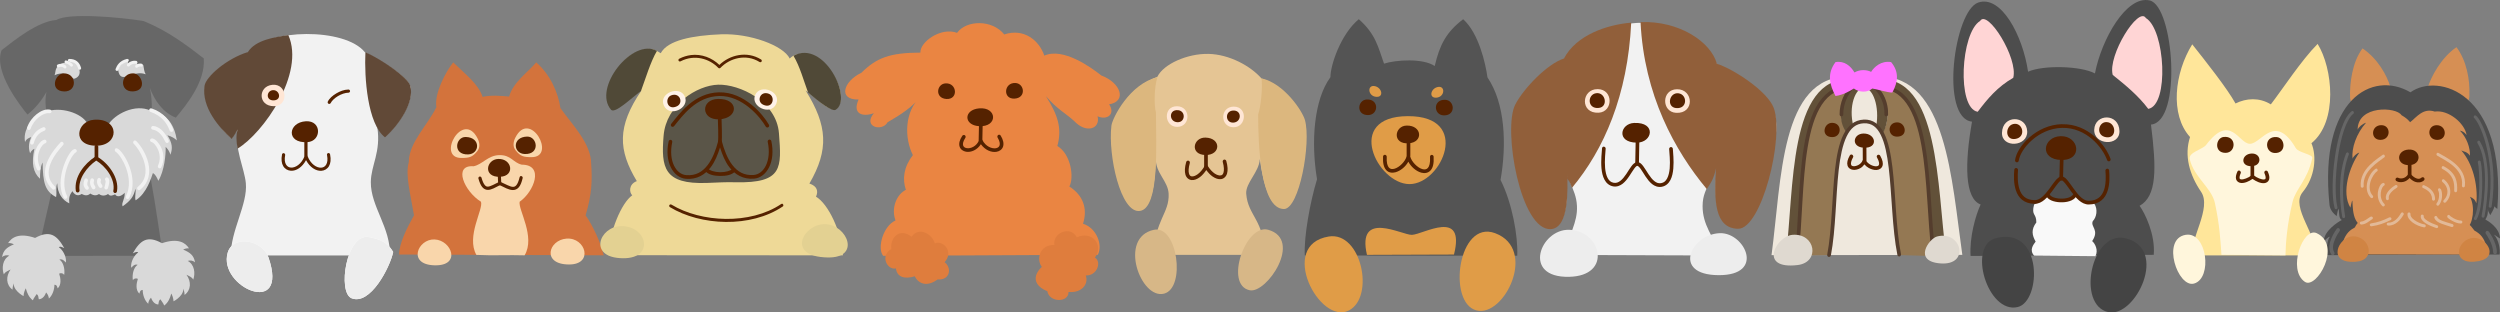 <?xml version="1.0" encoding="UTF-8"?>
<svg id="Layer_1" data-name="Layer 1" xmlns="http://www.w3.org/2000/svg" viewBox="0 0 812.72 101.58">
  <rect x="0" y="0" width="812.72" height="101.58" fill="#808080" stroke="none"/>
  <defs>
    <style>
      .cls-1 {
        fill: #5a5548;
      }

      .cls-1, .cls-2, .cls-3, .cls-4, .cls-5, .cls-6, .cls-7, .cls-8, .cls-9, .cls-10, .cls-11, .cls-12, .cls-13, .cls-14, .cls-15 {
        fill-rule: evenodd;
      }

      .cls-1, .cls-2, .cls-3, .cls-4, .cls-5, .cls-6, .cls-7, .cls-8, .cls-9, .cls-10, .cls-11, .cls-12, .cls-13, .cls-14, .cls-15, .cls-16, .cls-17, .cls-18, .cls-19, .cls-20, .cls-21, .cls-22, .cls-23, .cls-24, .cls-25, .cls-26, .cls-27, .cls-28, .cls-29, .cls-30, .cls-31, .cls-32, .cls-33, .cls-34, .cls-35, .cls-36, .cls-37, .cls-38, .cls-39, .cls-40, .cls-41, .cls-42, .cls-43, .cls-44, .cls-45, .cls-46 {
        stroke-width: 0px;
      }

      .cls-2 {
        fill: #504937;
      }

      .cls-3 {
        fill: #614937;
      }

      .cls-4, .cls-18 {
        fill: #625139;
      }

      .cls-5, .cls-31 {
        fill: #d9d9d9;
      }

      .cls-6, .cls-28 {
        fill: #e09c47;
      }

      .cls-7, .cls-30 {
        fill: #d68f54;
      }

      .cls-8 {
        fill: #dcb77e;
      }

      .cls-9 {
        fill: #ffd5d5;
      }

      .cls-10, .cls-38 {
        fill: #fff6dc;
      }

      .cls-11, .cls-44 {
        fill: #efe8dd;
      }

      .cls-12 {
        fill: #ff72ff;
      }

      .cls-13 {
        fill: #915f3a;
      }

      .cls-14, .cls-16 {
        fill: #f9d6ab;
      }

      .cls-15 {
        fill: #f9f9f9;
      }

      .cls-17 {
        fill: #f2f2f2;
      }

      .cls-19 {
        fill: #4d4d4d;
      }

      .cls-20 {
        fill: #543d2d;
      }

      .cls-21 {
        fill: #520;
      }

      .cls-22 {
        fill: #545454;
      }

      .cls-23 {
        fill: #947853;
      }

      .cls-24 {
        fill: #444;
      }

      .cls-25 {
        fill: #d3733c;
      }

      .cls-26 {
        fill: #df7d3d;
      }

      .cls-27 {
        fill: #e2b997;
      }

      .cls-29 {
        fill: #dfd9d0;
      }

      .cls-32 {
        fill: #d7b787;
      }

      .cls-33 {
        fill: #d08443;
      }

      .cls-34 {
        fill: #666;
      }

      .cls-35 {
        fill: #e3d192;
      }

      .cls-36 {
        fill: #fff;
      }

      .cls-37 {
        fill: #ededed;
      }

      .cls-39 {
        fill: #ffe69a;
      }

      .cls-40 {
        fill: #fff2e8;
      }

      .cls-41 {
        fill: #ffe6d5;
      }

      .cls-42 {
        fill: #eed997;
      }

      .cls-43 {
        fill: #ea8542;
      }

      .cls-45 {
        fill: #e5c594;
      }

      .cls-46 {
        fill: #676767;
      }
    </style>
  </defs>
  <path class="cls-43" d="m287.09,83.14c-2.01-2.51.04-9.72,4.03-11.47-1.51-4.02.39-8.51,3.37-9.96-1.18-3.52-.73-7.37,2.27-11.29-2.8-5.61-2.78-14.21,2.56-19.05-2.88,3.59-6.38,5.81-10.8,8.39-1.66,3.12-8.17,1.56-4.44-2.97-3.64,1.33-7.1.27-4.96-4.44-6.81.16-4.96-5.93.93-8.71,4.88-4.84,9.18-6.5,19.16-6.54-.2-3.43,6.62-8.38,11.92-6.43,3-4.17,11.39-4.41,15.34.53,6.34-2.14,11.36,1.9,13.02,6.89,6.04-2.74,15.08,3.7,18.52,6.44,6.38,2.38,8.42,8.41,2.55,9.39,2.12,3.12-.59,5.3-3.76,3.88,1.03,4.06-3.68,5.76-7.64,1.51-2.8-2.57-5.39-3.69-9.18-8.09,3.77,5.93,5.39,10.34,3.75,16.24,4.44,2.64,5.5,10.25,3.9,13.18,4.43,2.79,6.04,7.15,4.44,12.09,4.5,1.43,6.48,7,4.82,10.09l-69.81.34Zm0,0"/>
  <path class="cls-21" d="m307.42,27.1c-2.99.14-3.6,4.87.28,5.08,3.91.21,3.48-5.26-.28-5.08h0Zm0,0"/>
  <path class="cls-21" d="m318.29,35.23c-5.08.45-5.06,5.48-.02,5.78,6.23.37,5.94-6.31.02-5.78h0Zm0,0"/>
  <path class="cls-21" d="m318.73,40.18c-.27.05-.48.32-.48.6l-.1,4.78c0,.31.27.6.59.61.31,0,.61-.27.61-.59l.1-4.77c.02-.37-.36-.7-.72-.62h0Zm0,0"/>
  <path class="cls-21" d="m324.77,43.78c-.42.02-.7.57-.47.93.73,1.2.81,2.05.65,2.55-.16.5-.56.81-1.2.93-1.28.22-3.34-.57-4.38-2.65-.2-.42-.93-.38-1.1.05-.81,2.03-2.78,2.79-4.02,2.57-.62-.11-1-.41-1.15-.88-.15-.47-.06-1.27.7-2.43.21-.26.14-.7-.14-.88-.28-.18-.71-.07-.86.23-.88,1.33-1.15,2.5-.85,3.45.3.95,1.16,1.51,2.1,1.68,1.63.28,3.64-.58,4.82-2.45,1.35,1.9,3.42,2.77,5.1,2.47.96-.17,1.82-.76,2.12-1.72.3-.96.06-2.17-.78-3.55-.11-.19-.33-.31-.55-.3h0Zm0,0"/>
  <path class="cls-21" d="m330.09,26.98c2.99.14,3.6,4.87-.28,5.08-3.91.21-3.48-5.26.28-5.08h0Zm0,0"/>
  <path class="cls-46" d="m12.18,83.18c.82-4.92,4.15-18.48,4.51-20.57,5.37-9.05-3.68-23.77-1.57-32.72-1.6,2.78-3.68,5.41-6.19,7.34-1.77-2.15-11.25-13.86-8.39-20.94,4.18-3.23,11.76-9.39,17.83-9.8,3.79-2.41,20.61-.9,28.31.34,7.99,3.25,14.13,7.96,19.57,12.16.5,7.47-5.31,14.69-9.09,19.25-4.18-1.63-6.87-5.51-8.47-9.69,1.94,7.88-1.03,21.47.53,30.79,1.39,7.43,2.71,17.23,3.78,23.81l-40.83.03Zm0,0"/>
  <path class="cls-5" d="m28.38,40.11c-1.79-3.36-8.85-5.62-13.45-3.74-3.18,1.3-7.66,4.54-6.8,9.81.46-1.09,1.36-1.38,2.01-1.62-.68,1.55-1.06,3.3-.35,5.29.51-1.21,1.4-1.48,1.4-1.48-1.06,4.72-.38,7.78,1.82,9.74-.02-1.91.14-3.98.84-5.29.12,6.5.71,9.32,4.38,11.25.32-1.62-.18-2.92.37-4.51.07,3.26,1.65,5.48,3.93,6.55-.2-1.91.12-2.74.99-3.96,1.13,1.84,2.36,1.36,3.05.89,1.21.7,2.06.54,2.78-.12,1.32.85,2.11.61,2.86.15.49.46,1.74.85,2.93-.02.62.89,1.53.5,2.29.11.58,1.06,1.94.75,3.11-.49.09,2.18-1.17,3.3-.68,4.4,2.64-1.83,3.68-3.32,4.14-5.67.3.88-.28,2.43.08,3.73,3.7-2.29,5.16-7.59,5.62-8.86.74.33,1.32,1.4,1.77,2.51,1.95-3.19,2.48-8.54,2.38-11.05.74.78,1.2,1.39,1.56,2.57.74-2.07.66-3.72-.99-6.34,1.48.43,2.41,1.04,3.08,1.68-.72-4.79-3.07-8.89-8.56-9.69-5.02-2.33-11.7,1.16-13.8,4.67-2.04-1.03-5.02-.84-6.72-.51h0Zm0,0"/>
  <path class="cls-5" d="m25.77,22.53c.19-1.24-.43-2.55-3.12-2.92.57,1.32-.3.39-1.25.79-1.69-.02-1.82.68-2.62,1.16-.97,1-.65,2.21-1.08,2.91,2.9-1.41,4.45.04,6.33,1.16,1.35-.39,2.22-1.36,1.75-3.1h0Zm0,0"/>
  <path class="cls-5" d="m38.41,22.83c-.04-.97,1.29-2.46,3.41-3.52-.39.77-.29,1.07.09,1.84,1.07-.81,2.16-1.41,2.73-.78-.2.76.17.02-.29,1.17,1.09-.3,1.96-.3,2.23-.39.25,1.28.28,2.18.78,3.01-4.16-1.71-8.17,3.7-8.94-1.34h0Zm0,0"/>
  <path class="cls-17" d="m16.2,35.63c-1.39-.24-2.92.4-4.27,1.47-1.35,1.07-2.54,2.61-3.12,4.38-.1.3.09.66.39.76.3.1.66-.09.76-.39.5-1.5,1.55-2.86,2.73-3.8,1.18-.94,2.48-1.4,3.32-1.25.32.09.7-.15.76-.48.05-.33-.22-.68-.56-.7h0Zm0,0"/>
  <path class="cls-17" d="m14.05,41.36s-.07.03-.1.05c-1.88.69-3.4,2.2-4.12,4.78-.12.31.08.7.4.79.32.09.69-.14.75-.47.64-2.28,1.84-3.41,3.4-3.98.31-.09.51-.44.43-.75-.09-.31-.44-.51-.75-.43h0Zm0,0"/>
  <path class="cls-17" d="m14.45,45.41s-.03.01-.05.03c-.57.1-1,.46-1.47,1-.47.53-.91,1.26-1.25,2.12-.68,1.73-.89,4.05.32,6.52.12.31.52.46.82.32.3-.15.42-.56.25-.84-1.06-2.16-.85-4.11-.27-5.58.29-.73.66-1.33,1.02-1.75.37-.42.77-.62.8-.62.31-.04.56-.37.51-.69-.05-.31-.37-.56-.69-.51h0Zm0,0"/>
  <path class="cls-17" d="m20.02,46.08c-.13.02-.26.1-.35.2-1.19,1.29-3.25,3.65-4.35,6.43-.55,1.39-.85,2.89-.65,4.4.2,1.51.93,3.04,2.35,4.38.23.22.64.21.85-.02.21-.23.2-.63-.02-.85-1.25-1.18-1.81-2.4-1.98-3.65-.17-1.25.08-2.54.57-3.8.99-2.51,2.95-4.8,4.1-6.05.37-.35-.02-1.12-.53-1.02h0Zm0,0"/>
  <path class="cls-17" d="m24.2,48.46c-.05.01-.1.03-.15.05-.73.33-1.26,1.09-1.88,2.15-.61,1.06-1.21,2.4-1.68,3.93-.92,3.04-1.3,6.75.25,9.73.14.28.53.41.81.26.28-.14.41-.53.26-.81-1.32-2.54-1.04-5.96-.18-8.82.44-1.43,1.02-2.72,1.58-3.68.56-.96,1.19-1.59,1.32-1.65.3-.09.49-.45.4-.75-.09-.3-.45-.49-.75-.4h0Zm0,0"/>
  <path class="cls-17" d="m49.07,35.21c-.28,0-.54.24-.57.52s.16.57.43.65c3.55,1.19,5.32,3.59,6.22,6.05.08.32.47.53.79.42.32-.11.48-.52.34-.82-1-2.7-3.04-5.46-6.95-6.77-.08-.03-.16-.05-.25-.05h0Zm0,0"/>
  <path class="cls-17" d="m49.73,40.96c-.31,0-.59.29-.59.6s.28.59.59.6c1.93.3,3.21,2.22,4,3.9.09.33.52.52.83.38.31-.15.44-.59.25-.88-.85-1.81-2.29-4.2-4.88-4.6-.07-.01-.13-.01-.2,0h0Zm0,0"/>
  <path class="cls-17" d="m49.4,45.01c-.31-.01-.61.26-.62.57-.01.31.26.61.58.62.03,0,.46.21.85.62.39.42.8,1.03,1.12,1.75.65,1.44.93,3.31.03,5.3-.13.29.01.67.3.8.29.13.67-.01.8-.3,1.06-2.34.73-4.62-.02-6.3-.38-.84-.87-1.53-1.35-2.05-.48-.52-.93-.89-1.5-1-.05-.02-.11-.02-.18-.02h0Zm0,0"/>
  <path class="cls-17" d="m43.75,45.68c-.43.08-.62.72-.3,1.02,1.31,1.32,2.97,3.93,3.6,6.62.62,2.7.3,5.4-2.25,7.43-.25.2-.3.6-.1.85.2.25.6.3.85.1,2.93-2.33,3.37-5.67,2.68-8.65-.69-2.98-2.43-5.69-3.93-7.2-.14-.15-.36-.21-.55-.17h0Zm0,0"/>
  <path class="cls-17" d="m37.7,48.21c-.47.12-.54.92-.1,1.12.18.08.86.7,1.5,1.62.64.93,1.32,2.16,1.85,3.57,1.05,2.82,1.49,6.28,0,9.28-.17.28-.04.7.25.84.3.14.7-.01.82-.32,1.69-3.41,1.18-7.21.05-10.23-.56-1.51-1.28-2.81-1.97-3.82-.7-1.01-1.32-1.71-2-2.02-.12-.06-.27-.08-.4-.05h0Zm0,0"/>
  <path class="cls-21" d="m30.6,38.92c-5.7.39-7.38,8.45.7,8.45,7.55,0,7.71-9.02-.7-8.45h0Zm0,0"/>
  <path class="cls-21" d="m31.27,47.08c-.29.04-.53.31-.52.6v3.55c0,.32.28.61.6.61s.6-.29.6-.61v-3.55c0-.34-.34-.65-.68-.6h0Zm0,0"/>
  <path class="cls-21" d="m31.15,50.86c-.07.01-.14.04-.2.08-3.54,2.28-6.96,6.61-6.3,11.12.05.31.38.56.69.51.32-.05.56-.38.52-.69-.54-3.67,2.3-7.52,5.42-9.68,1.49.9,3.04,2.34,4.12,4.05,1.16,1.83,1.8,3.88,1.45,5.75-.09.32.14.69.46.75.32.06.67-.19.71-.52.42-2.27-.35-4.62-1.62-6.63-1.27-2-3.05-3.68-4.85-4.67-.12-.07-.27-.1-.4-.08h0Zm0,0"/>
  <path class="cls-17" d="m27.88,57.98c-.21.05-.39.22-.45.43-.2.66-.32,1.19-.25,1.7.07.51.32.98.65,1.38.2.24.61.28.85.08.24-.2.28-.61.07-.85-.26-.31-.34-.5-.38-.75-.03-.25.02-.61.2-1.2.13-.4-.29-.87-.7-.78h0Zm0,0"/>
  <path class="cls-17" d="m29.85,57.98c-.21.05-.4.22-.45.43-.39,1.3.15,2.25.53,2.85.16.27.55.36.82.2s.36-.56.2-.82c-.38-.62-.68-.96-.4-1.88.13-.4-.29-.87-.7-.78h0Zm0,0"/>
  <path class="cls-17" d="m32.15,57.83c-.2.04-.38.18-.45.38-.57,1.32.47,2.55.5,2.6.16.27.56.36.82.2.27-.16.36-.56.2-.82-.29-.47-.71-.86-.43-1.5.19-.4-.22-.93-.65-.85h0Zm0,0"/>
  <path class="cls-17" d="m34.63,57.68c-.48.05-.68.78-.3,1.07v.02c.01.12,0,.34-.02.57-.06.51-.23,1.12-.32,1.4-.16.31.01.73.34.84.33.11.72-.13.78-.47.13-.39.3-1.01.38-1.62.04-.31.06-.6.02-.9-.02-.15-.04-.31-.13-.47-.09-.16-.26-.35-.5-.43-.08-.03-.17-.04-.25-.02h0Zm0,0"/>
  <path class="cls-21" d="m20.71,23.85c4.26-.06,4.51,6.02.13,5.88-4.85-.16-2.98-5.84-.13-5.88h0Zm0,0"/>
  <path class="cls-21" d="m43.3,23.84c-4.26-.05-4.51,6.02-.13,5.88,4.85-.16,2.98-5.84.13-5.88h0Zm0,0"/>
  <path class="cls-17" d="m22.45,19.16c-.23.05-.4.29-.38.52.02.24.25.43.48.43.87,0,1.46.19,1.9.55.44.36.76.92.98,1.68.07.24.36.4.6.32.24-.07.4-.36.33-.6-.25-.88-.67-1.61-1.3-2.12-.64-.52-1.48-.78-2.5-.78-.04,0-.07,0-.1,0h0Zm0,0"/>
  <path class="cls-17" d="m41.23,19.16c-2.41.61-3.21,2.12-3.65,3.25-.09.24.04.54.28.62.23.09.53-.04.63-.27.41-1.07.88-2.12,3-2.65.25-.06.41-.35.35-.6-.07-.25-.35-.42-.6-.35h0Zm0,0"/>
  <path class="cls-17" d="m44.23,19.78c-1.15-.15-2.25.29-2.87,1.07-.16.2-.12.53.09.69.2.16.53.12.69-.09.38-.48,1.15-.81,1.98-.7.25.03.51-.17.55-.43.04-.25-.17-.51-.42-.55h0Zm0,0"/>
  <path class="cls-17" d="m45.02,20.71c-.36.08-.74.2-1,.57-.14.21-.08.53.12.68.21.15.53.09.68-.12-.01.02.16-.12.4-.18.24-.05.55-.04.6-.02.24.07.53-.08.61-.32.07-.24-.09-.53-.33-.6-.36-.11-.71-.08-1.08,0h0Zm0,0"/>
  <path class="cls-17" d="m21.3,19.66c-.45.09-.41.91.05.95.71.09,1.24.6,1.5.88.16.21.51.25.71.06.2-.18.19-.54,0-.71-.28-.29-1-1.04-2.1-1.18-.05,0-.1,0-.15,0h0Zm0,0"/>
  <path class="cls-17" d="m20.43,20.83c-.49-.12-1.1-.13-1.68.15-.23.11-.34.42-.23.65.11.23.42.34.65.22.34-.17.7-.18,1-.1.3.07.53.27.55.3.13.21.44.29.66.16.21-.13.29-.44.16-.66-.24-.39-.63-.6-1.12-.73h0Zm0,0"/>
  <path class="cls-17" d="m75.04,83.04c-.09-7.99,5.53-16.66,4.88-23.5-.46-4.84-3.77-11.2-2.64-17.64-.55.75-1.17,1.9-1.91,3.01-3.04-1.82-8.92-10.53-8.77-15.93.14-5.12,8.8-9.67,14.3-12.02,6.13-7.71,31.26-8.02,37.7,0,5.27,2.94,14.5,8.06,14.95,11.7.74,5.95-6.02,14.14-8.45,15.6-1.07-1.04-1.93-2.2-2.44-2.86,1.23,8.07-2.06,12.27-2.11,17.81-.07,7.91,6.53,14.89,6.18,23.83h-51.67Zm0,0"/>
  <path class="cls-21" d="m99.45,39.42c5.21-.29,5.13,6.5.47,6.79-7.03.44-6.33-6.46-.47-6.79h0Zm0,0"/>
  <path class="cls-21" d="m99.45,44.88c-.29,0-.54.27-.52.55v5.2c0,.27.25.52.52.52s.53-.25.53-.52v-5.2c.02-.29-.24-.56-.53-.55h0Zm0,0"/>
  <path class="cls-21" d="m92.13,49.78c-.22.03-.41.21-.45.43-.31,1.6-.15,2.88.4,3.8.54.92,1.48,1.44,2.48,1.5,1.77.11,3.69-1.15,4.93-3.45,1.23,2.33,3.2,3.57,4.97,3.47,1-.06,1.93-.58,2.48-1.5.54-.92.69-2.18.38-3.77,0-.31-.32-.57-.62-.51-.3.06-.5.43-.38.71.28,1.43.1,2.41-.28,3.05-.37.64-.95.96-1.65,1-1.4.08-3.37-1.09-4.4-3.73-.15-.39-.83-.39-.98,0-1.04,2.62-3,3.79-4.4,3.7-.7-.04-1.25-.36-1.63-1-.38-.63-.55-1.65-.28-3.07.07-.32-.25-.67-.57-.62h0Zm0,0"/>
  <path class="cls-21" d="m113.18,29.11c-1.27.02-2.64.53-3.85,1.25-1.21.72-2.28,1.64-2.77,2.68-.12.25,0,.58.25.7.25.12.58,0,.7-.25.35-.72,1.26-1.6,2.35-2.25,1.09-.65,2.36-1.08,3.35-1.1.3.04.6-.23.59-.53,0-.3-.32-.56-.62-.5h0Zm0,0"/>
  <path class="cls-3" d="m93.74,11.41c5.52,12.51-8.2,31.91-16.52,36.91-.42-2.5-.52-4.46.05-6.26-.44.88-1.24,2.21-1.95,3.1-4.1-3.68-9.85-10.27-8.83-17.25.43-2.97,7.18-8.86,14.1-10.99,2.44-3.96,8.89-4.89,13.15-5.51h0Zm0,0"/>
  <path class="cls-41" d="m88.55,27.57c-4.73.46-4.75,6.94.48,6.95,4.97.01,4.4-7.42-.48-6.95h0Zm0,0"/>
  <path class="cls-21" d="m88.71,29.31c-2.12.15-2.42,3.45.32,3.32,2.68-.13,1.88-3.48-.32-3.32h0Zm0,0"/>
  <path class="cls-3" d="m118.79,16.98c-.39,8.26.68,23.25,6.36,27.67,4.52-3.94,9.71-11.51,8.23-16.79-.73-2.62-9.22-8.5-14.58-10.88h0Zm0,0"/>
  <path class="cls-25" d="m129.75,82.74c0-3.49,2.4-8.38,4.84-12.75-1.16-6.93-2.88-13.08-1.7-17.27,0-6.33,6.18-12.11,8.98-17.89-.76-4.42,3.07-11.57,5.46-14.55,3.88,3.78,8.22,7.05,9.55,11.21,2.84-.63,5.77-.35,8.64-.1,1.2-4.65,6.41-8.15,8.79-11.11,4.63,4.01,7.15,9.91,7.88,14.86,3.96,5.6,10,11.48,10,18.19.34,5.18.27,9.72-1.82,16.68,2.13,2.92,5.07,9.11,5.89,12.99l-66.52-.26Zm0,0"/>
  <path class="cls-14" d="m162.21,50.43c-3.62.12-5.43,3.07-8.26,3.62-6.79-.52-3.01,8.18,2.41,11.53.86,2.41-4.89,11.27-1.5,17.28,5.28.28,10.64-.03,15.68.14,3.62-6.02-2.15-14.88-1.61-17.42,4.65-3.22,8.13-12.05.69-12.05-2.87-.66-3.48-3.24-7.41-3.1h0Zm0,0"/>
  <path class="cls-21" d="m161.99,51.67c-4,.13-5.08,6.05.6,5.8,4.93-.22,3.91-5.94-.6-5.8h0Zm0,0"/>
  <path class="cls-21" d="m162.2,56.48c-.23.07-.4.31-.38.55l.12,2.62c-.04.3.24.59.54.58.3-.01.55-.33.48-.63l-.12-2.62c0-.31-.35-.58-.65-.5h0Zm0,0"/>
  <path class="cls-21" d="m169.32,57.21c-.2.04-.36.2-.4.4-.31,1.31-.68,2.14-1.05,2.58-.37.44-.7.56-1.15.55-.91-.02-2.34-.87-4.03-1.62-.14-.06-.31-.05-.45.03-1.62.78-2.88,1.52-3.65,1.52-.39,0-.66-.11-1-.52-.35-.41-.72-1.16-1.05-2.35-.05-.28-.38-.48-.65-.4-.28.08-.45.41-.35.68.36,1.27.75,2.15,1.25,2.75.5.6,1.14.9,1.8.9,1.24,0,2.46-.8,3.9-1.52,1.5.7,2.85,1.54,4.2,1.57.71.02,1.44-.26,1.98-.9.54-.64.92-1.61,1.25-3,.09-.34-.25-.71-.6-.65h0Zm0,0"/>
  <path class="cls-14" d="m155.16,49.12c1.04-1.22.73-2.87.12-4.07-4.75-9.51-13.57,6.3-5.31,6.3,2.65,0,3.62-.27,5.19-2.22h0Zm0,0"/>
  <path class="cls-21" d="m151.4,44.53c-3.33-.08-4.36,5.85.8,5.67,3.81-.14,4.17-5.55-.8-5.67h0Zm0,0"/>
  <path class="cls-14" d="m167.63,48.86c-1.04-1.22-.72-2.87-.12-4.07,4.75-9.51,13.57,6.3,5.31,6.3-2.65,0-3.62-.26-5.19-2.22h0Zm0,0"/>
  <path class="cls-21" d="m171.37,44.4c3.33-.07,4.36,5.85-.8,5.67-3.81-.14-4.17-5.55.8-5.67h0Zm0,0"/>
  <path class="cls-45" d="m375.02,82.84c.42-11.39,5.16-13.48,4.89-19.84-.18-4.17-4.29-6.75-4.16-11.41-.3,8.96-1.54,16.55-5.57,16.52-5.74-.04-9.91-18.91-8.41-27.65,2.74-7.55,7.61-12.8,14.47-15.5,2.02-4.14,9.74-7.57,16.57-7.44,6.83.13,13.75,3.94,17.29,7.99,7.82,3.2,10.54,7.9,13.64,13.08,2.52,7.75-1.7,28.71-6.18,29-4.38.28-6.83-7.11-8.02-15.89-.16,4.2-4.68,7.76-4.41,11.31.55,7.23,6.04,8.68,5.86,19.84h-35.98Zm0,0"/>
  <path class="cls-21" d="m391.93,44.73c5.15.18,4.95,5.71,0,5.66-5.25-.06-4.11-5.8,0-5.66h0Zm0,0"/>
  <path class="cls-41" d="m382.61,34.54c-4.61-.03-4.19,6.77.12,6.71,4.39-.05,4.46-6.68-.12-6.71h0Zm0,0"/>
  <path class="cls-21" d="m382.46,35.81c-2.56.17-2.33,3.78.28,3.92,2.78.15,2.85-4.13-.28-3.92h0Zm0,0"/>
  <path class="cls-41" d="m401.08,34.66c4.61-.03,4.19,6.77-.12,6.71-4.39-.05-4.46-6.68.12-6.71h0Zm0,0"/>
  <path class="cls-21" d="m401.23,35.94c2.56.17,2.33,3.78-.28,3.92-2.78.15-2.86-4.13.28-3.92h0Zm0,0"/>
  <path class="cls-21" d="m391.93,48.86c-.27.06-.48.32-.48.6v5.1c0,.32.29.6.6.6s.61-.29.6-.6v-5.1c0-.36-.37-.68-.72-.6h0Zm0,0"/>
  <path class="cls-21" d="m397.95,51.88c-.32.07-.54.43-.45.75.45,1.61.45,2.77.25,3.45-.2.68-.48.89-.95.95-.46.07-1.17-.11-1.93-.62-.75-.52-1.55-1.35-2.23-2.45-.21-.35-.81-.35-1.02,0-.68,1.18-1.47,2.09-2.23,2.65-.75.57-1.46.78-1.92.73-.46-.05-.76-.25-.95-.93-.2-.67-.17-1.81.28-3.43.09-.31-.12-.66-.43-.75-.31-.08-.66.12-.75.43-.49,1.75-.54,3.09-.25,4.1.29,1.01,1.07,1.68,1.98,1.77.9.1,1.83-.29,2.75-.97.72-.54,1.41-1.34,2.05-2.28.64.87,1.33,1.61,2.05,2.1.92.63,1.86.97,2.75.85.89-.12,1.66-.81,1.95-1.82.3-1.01.24-2.36-.25-4.1-.08-.29-.41-.49-.7-.43h0Zm0,0"/>
  <path class="cls-8" d="m375.78,36.56c-.63-2.2-.6-8.17.49-11.46-9.01,2.1-14.65,13.25-14.96,15.76-1.16,9.55,3,28.69,9.3,27.71,6.46-1.01,5.17-22.15,5.17-32.02h0Zm0,0"/>
  <path class="cls-8" d="m409.01,37.17c.87-2.44,1.46-8.29,1.11-11.7,7.29,1.61,13.27,10.59,14.1,13.54,2.07,7.43-1.84,28.98-6.84,28.94-7.64-.06-8.37-20.91-8.37-30.79h0Zm0,0"/>
  <path class="cls-22" d="m424.17,83.04c-.32-6.06,1.7-17.25,3.98-24.77-2.02-12.11-1.03-25.85,4.35-33.17,0-3.86,3.33-13.98,9.23-18.86,5.54,4.87,6.31,9.18,8.2,14.45,3.86-1.25,12.65-1.81,16.48.77,1.63-6.96,3.77-11.03,9.25-15.21,5.04,4.51,7.28,14.36,7.9,18.91,5.77,8.49,6.28,21.81,4.25,33.34,3.8,7.52,5.72,18.37,5.43,24.64l-69.06-.08Zm0,0"/>
  <path class="cls-6" d="m457.69,37.76c-20.83.06-9.96,22.11.54,22.09,10.5-.02,20.29-22.16-.54-22.09h0Zm0,0"/>
  <path class="cls-21" d="m444.34,32.34c-3.08.12-3.59,5.14.44,5.07,3.41-.05,3.63-5.23-.44-5.07h0Zm0,0"/>
  <path class="cls-21" d="m457.28,40.82c-4,.08-4.82,6.16.71,5.76,4.81-.35,4.32-5.86-.71-5.76h0Zm0,0"/>
  <path class="cls-21" d="m457.88,45.96c-.32,0-.61.3-.6.62v4c0,.32.29.61.6.61s.61-.29.6-.61v-4c.01-.32-.28-.62-.6-.62h0Zm0,0"/>
  <path class="cls-21" d="m450.13,50.33c-.28.04-.52.29-.52.57-.12,2.09.24,3.51,1.02,4.38.78.87,1.94,1.01,3,.73,1.67-.46,3.3-1.81,4.2-3.45.9,1.69,2.53,3.1,4.2,3.57,1.06.3,2.24.14,3.03-.73.78-.87,1.12-2.28,1-4.38.05-.35-.28-.7-.63-.68-.36.02-.63.41-.54.75.11,1.92-.25,3-.7,3.5-.45.5-1.04.6-1.82.38-1.57-.44-3.51-2.41-3.93-4.12-.11-.54-1.07-.54-1.18,0-.41,1.65-2.36,3.57-3.93,4-.78.21-1.38.12-1.82-.38-.45-.5-.81-1.58-.7-3.5.03-.36-.32-.7-.68-.65h0Zm0,0"/>
  <path class="cls-21" d="m469.82,32.44c3.08.12,3.59,5.14-.44,5.07-3.41-.06-3.63-5.23.44-5.07h0Zm0,0"/>
  <path class="cls-28" d="m447.07,28.03c-2.65-.69-2.52,3.23.33,3.45,2.48.19,1.94-2.86-.33-3.45h0Zm0,0"/>
  <path class="cls-28" d="m467.28,28.31c2.65-.68,2.52,3.23-.33,3.44-2.48.19-1.94-2.86.33-3.44h0Zm0,0"/>
  <path class="cls-6" d="m444.38,82.85c-3.4-14.79,11.44-6.38,14.62-6.5,3.71-.14,17.49-8.72,13.67,6.4l-28.29.1Zm0,0"/>
  <path class="cls-17" d="m508.4,82.88c1.61-6.6,4.52-10.51,4.25-15.93-.3-6.16-4.02-7.7-3.91-18.31.81,11.78,2.05,24.97-4.97,25.01-8.69.05-13.16-27.18-11.67-36.41.76-4.74,4.67-10.47,16.88-18.43,3.6-5.92,12.54-10.72,23.23-11.36,10.69-.64,22.55,5.12,25.82,13.36,14.67,8.15,18.11,11.6,19.25,18.07,1.34,7.57-5.7,34.72-11.6,34.82-10.36.18-7.79-14.02-7.16-26.21-.24,11.68-5.01,12.46-5.03,19.49-.01,6.24,3.38,9.65,5.9,16.08l-50.99-.18Zm0,0"/>
  <path class="cls-21" d="m531.2,39.97c-4.5.21-5.88,6.34.88,6.4,5.15.04,6.5-6.73-.88-6.4h0Zm0,0"/>
  <path class="cls-21" d="m532.2,45.48c-.27.06-.48.32-.47.6l-.13,7.02c0,.32.27.61.59.61.31,0,.61-.27.61-.59l.12-7.03c.02-.37-.36-.7-.73-.62h0Zm0,0"/>
  <path class="cls-21" d="m521.3,47.66c-.27.05-.49.3-.5.57-.05,1.01-.41,3.82-.18,6.48.12,1.32.4,2.62.98,3.7.57,1.08,1.5,1.94,2.82,2.18,1.19.21,2.25-.21,3.1-.88.85-.67,1.54-1.57,2.15-2.48.61-.91,1.15-1.81,1.62-2.45.24-.32.47-.58.65-.72.18-.15.29-.15.35-.15.13,0,.54.27,1.02.93.48.66,1.02,1.59,1.62,2.5.61.91,1.3,1.83,2.15,2.5.85.67,1.93,1.09,3.12.88,1.32-.23,2.25-1.09,2.82-2.18.57-1.08.83-2.4.95-3.72.24-2.65-.1-5.45-.15-6.45-.02-.31-.31-.59-.62-.57-.32.01-.59.31-.58.62.05,1.17.4,3.83.18,6.3-.11,1.24-.37,2.4-.82,3.25-.45.86-1.03,1.41-1.98,1.57-.82.14-1.5-.12-2.17-.65-.68-.53-1.32-1.35-1.9-2.23-.58-.87-1.11-1.79-1.65-2.52-.54-.74-1.08-1.4-1.95-1.43-.44-.01-.84.18-1.15.43-.31.25-.58.56-.85.93-.54.72-1.07,1.63-1.65,2.5-.58.86-1.22,1.67-1.9,2.2-.68.53-1.35.79-2.18.65-.94-.16-1.52-.7-1.98-1.55-.45-.85-.71-2.02-.82-3.25-.22-2.47.12-5.15.18-6.32.02-.36-.35-.68-.7-.62h0Zm0,0"/>
  <path class="cls-13" d="m511.02,61.07c-1.2-3.7-1.6-1.73-1.51-4.34.07,4.41.72,17.29-5.29,17.75-9.9.75-15.78-32.59-11.6-40.55,2.77-5.27,10.42-13.2,15.8-14.91,4.01-7.66,14.01-11,21.87-11.66-1.14,23.68-8.88,41.28-19.27,53.71h0Zm0,0"/>
  <path class="cls-13" d="m554.86,61.46c1.13-1.71,2.24-3.16,3-6.75-.69,10.16-.57,19.55,7.18,19.66,7.59.1,15.09-29.67,11.6-39.24-2-5.47-13.12-12.7-18.5-14.41-1.94-7.1-12.25-14.02-24.82-13.54,1.14,23.68,11.15,41.85,21.53,54.28h0Zm0,0"/>
  <path class="cls-41" d="m519.4,28.97c-5.38-.06-5.83,8.01.31,7.67,4.75-.26,4.82-7.61-.31-7.67h0Zm0,0"/>
  <path class="cls-21" d="m518.94,30.29c-2.96.36-3.03,5.2.8,4.8,3.17-.34,2.22-5.16-.8-4.8h0Zm0,0"/>
  <path class="cls-41" d="m545.18,29.01c5.38-.06,5.83,8.01-.31,7.67-4.74-.26-4.82-7.61.31-7.67h0Zm0,0"/>
  <path class="cls-21" d="m545.64,30.33c2.97.36,3.04,5.2-.8,4.8-3.17-.34-2.22-5.16.8-4.8h0Zm0,0"/>
  <path class="cls-44" d="m610.95,24.89h-10.09c-22.07-.09-21.66,33.54-24.96,58.06l62.03-.09c-3.48-24.45-5.16-58.05-26.97-57.97h0Zm0,0"/>
  <path class="cls-23" d="m601.98,28.26c-18.48-.69-15.3,35.68-17.72,54.82l10.48-.15c3.19-16.71-.29-42.97,11.16-43.45,11.28-.47,8.33,26.5,11.7,43.45l10.95.31c-2.65-20.12,0-56.34-18.72-54.98h-7.85Zm0,0"/>
  <path class="cls-21" d="m606.07,47.41c-.3.04-.54.33-.52.62l.02,4.07c0,.32.29.61.6.61s.6-.29.6-.61l-.02-4.1c0-.34-.34-.64-.68-.6h0Zm0,0"/>
  <path class="cls-21" d="m601.77,50.23c-.18.03-.34.14-.42.3-.75,1.34-.99,2.39-.75,3.25.23.86,1.03,1.35,1.82,1.43.79.08,1.64-.13,2.4-.57.5-.29.92-.72,1.28-1.2.41.48.88.88,1.42,1.17.82.44,1.7.7,2.53.65.82-.05,1.65-.5,1.93-1.35.27-.85.02-1.91-.73-3.25-.13-.32-.56-.46-.86-.29-.3.18-.38.62-.16.89.67,1.2.71,1.93.6,2.27-.11.34-.33.49-.85.53-.52.03-1.23-.15-1.88-.5-.65-.35-1.21-.85-1.5-1.43-.21-.42-.94-.39-1.1.05-.23.58-.7,1.07-1.27,1.4-.58.33-1.24.5-1.7.45-.46-.04-.67-.18-.77-.55-.1-.37-.02-1.15.65-2.35.24-.39-.17-.98-.62-.9h0Zm0,0"/>
  <path class="cls-21" d="m605.82,43.41c-3.47.04-4.15,4.41.1,4.61,4.82.22,3.94-4.66-.1-4.61h0Zm0,0"/>
  <path class="cls-21" d="m595.71,39.93c-2.94-.13-3.91,4.75.05,4.64,3-.09,3.15-4.5-.05-4.64h0Zm0,0"/>
  <path class="cls-21" d="m616.63,39.78c2.94-.13,3.92,4.75-.05,4.64-3-.09-3.14-4.5.05-4.64h0Zm0,0"/>
  <path class="cls-18" d="m584.11,83.07c2.42-19.14-.61-55.5,17.87-54.82h7.85c18.72-1.36,16.21,34.72,18.86,54.84l3.96-.12c-2.98-22.21-2.05-58.71-22.5-57.23h-8.58c-20.19-.75-18.3,36.07-20.97,57.32h3.51Zm0,0"/>
  <path class="cls-20" d="m601.98,27.66c-4.8-.17-8.32,2.08-10.75,5.73-2.43,3.65-3.87,8.69-4.8,14.32-1.87,11.27-1.7,24.93-2.9,34.43-.1.33.16.72.5.77.34.04.69-.27.68-.62,1.22-9.64,1.09-23.27,2.93-34.37.92-5.55,2.33-10.46,4.6-13.88,2.27-3.41,5.3-5.34,9.72-5.18h7.88s.04,0,.05,0c4.49-.32,7.56,1.48,9.9,4.78,2.34,3.3,3.86,8.15,4.85,13.68,1.99,11.06,1.99,24.87,3.32,35-.01.34.33.66.68.61.34-.04.6-.43.5-.77-1.32-9.99-1.3-23.84-3.32-35.07-1.01-5.62-2.51-10.6-5.03-14.15-2.5-3.54-6.11-5.61-10.95-5.28h-7.85Zm0,0"/>
  <path class="cls-11" d="m600.6,42.65c-5.04-5.57.23-15.76,4.66-16,5.48-.29,11.26,8.96,6.68,16.6-3.91-5.18-7.52-4.03-11.34-.6h0Zm0,0"/>
  <path class="cls-4" d="m600.38,43.19c-4.7-5.93-.25-16.8,5.54-16.66s10.2,8.89,6.18,16.92c-.66-.56-1.44-1.79-2.18-2.24,1.18-6.69-1.07-12.59-3.92-12.67-2.85-.07-5.16,6.12-3.48,12.51-.87.62-1.96,1.83-2.15,2.14h0Zm0,0"/>
  <path class="cls-20" d="m609.32,27.66c-.46.08-.62.8-.25,1.07,1.97,1.58,3.66,4.97,3.53,8.48-.02.31.26.61.57.62.31.01.61-.26.62-.57.15-3.9-1.62-7.59-3.98-9.48-.14-.11-.32-.16-.5-.12h0Zm0,0"/>
  <path class="cls-20" d="m602.23,27.66c-.09.02-.18.07-.25.12-2.37,1.9-3.98,5.68-3.95,9.45,0,.32.29.61.6.61s.6-.29.6-.61c-.03-3.41,1.54-6.93,3.5-8.5.23-.16.33-.49.21-.75-.12-.26-.44-.4-.71-.32h0Zm0,0"/>
  <path class="cls-12" d="m602.86,23.55c-1.22-2.09-3.25-3.85-6.16-3.36-2.77,3.71-2.01,7.24,0,11.02,2.59-.35,4.77-1.7,5.98-2.43,1.6,1.24,4.35,1.45,5.98,0,1.71.27,4.88,1.31,6.5,1.31,1.95-3.5,2.21-6.81-.38-9.9-3.22-.56-5.57,1.62-6.5,3.18-1.46-.77-3.73-.82-5.42.19h0Zm0,0"/>
  <path class="cls-20" d="m605.88,38.88c-3.09.13-5.25,2.07-6.65,4.97-1.41,2.91-2.18,6.79-2.68,11.18-1,8.77-.98,19.51-2.55,27.78-.06.31.17.65.49.71.31.06.65-.17.71-.49,1.61-8.45,1.56-19.19,2.55-27.85.5-4.33,1.26-8.12,2.55-10.8,1.29-2.68,2.99-4.19,5.62-4.3,2.58-.11,4.24,1.24,5.52,3.82,1.29,2.59,2.06,6.4,2.57,10.75,1.04,8.7,1.1,19.63,2.8,28.2.04.33.39.59.71.52.32-.06.55-.43.47-.75-1.66-8.38-1.72-19.31-2.77-28.13-.53-4.41-1.3-8.29-2.7-11.12-1.4-2.83-3.59-4.63-6.65-4.5h0Zm0,0"/>
  <path class="cls-39" d="m712.67,83.02c-.86-5.15,6.44-15.42,2.87-20.67-3.81-5.6-5.53-11.8-3.59-17.8-6.6-7.3-5.06-20.82.72-30.14,4.25,5.37,11.31,14.25,14.07,19.23,3.47-1.74,7.7-2.03,11.48.29,3.77-4.89,9.95-14.37,15.21-19.66,4.91,7.91,6.69,25.22-2.01,32.29,1.74,4.12,1.29,10.87-2.87,15.93-4.11,5,5.23,14.32,4.02,20.53h-39.9Zm0,0"/>
  <path class="cls-10" d="m717.18,47.11c7.96-10.49,10.53-.4,14.23-.36,3.7.04,8.06-10.28,14.94,1.42.88,1.49,5.59,2,5.34,3.2-1.52,7.2-5.36,9.94-6.4,14.23-1.8,7.35-2.26,13.83-2.31,17.41l-20.81-.18c-.32-4.49-.58-9.73-2.14-16.87-1.07-4.9-6.83-8.41-8.18-14.23-.51-2.19,4.21-3.15,5.34-4.62h0Zm0,0"/>
  <path class="cls-21" d="m722.88,44.52c-2.65.29-3.22,5.28.72,5.17,3.38-.1,3.54-5.64-.72-5.17h0Zm0,0"/>
  <path class="cls-21" d="m731.96,49.91c-3.33.15-3.8,4.21,0,4.12,3.57-.09,3.23-4.26,0-4.12h0Zm0,0"/>
  <path class="cls-21" d="m732.18,53.41c-.32.01-.59.31-.57.62v3.43c0,.32.28.61.6.61s.61-.29.6-.61v-3.43c.01-.33-.29-.64-.62-.62h0Zm0,0"/>
  <path class="cls-21" d="m727.77,55.43c-.18.04-.35.17-.42.35-.46,1.04-.63,1.86-.4,2.55.22.69.9,1.09,1.55,1.15,1.2.12,2.57-.49,3.77-1.32,1.21.86,2.62,1.49,3.83,1.38.66-.06,1.33-.46,1.55-1.15.22-.69.06-1.51-.4-2.55-.11-.3-.5-.47-.8-.34-.3.13-.44.53-.3.82.4.9.43,1.47.35,1.7-.07.23-.16.29-.52.32-.73.07-2.21-.48-3.3-1.32-.21-.17-.54-.17-.75,0-1.09.83-2.57,1.37-3.3,1.3-.36-.04-.48-.1-.55-.33-.07-.23-.05-.79.35-1.7.19-.39-.22-.93-.65-.85h0Zm0,0"/>
  <path class="cls-21" d="m740.22,44.57c2.65.29,3.22,5.28-.71,5.17-3.38-.1-3.54-5.64.71-5.17h0Zm0,0"/>
  <path class="cls-19" d="m700.16,82.83c.54-6.63-2.85-13.5-4.6-15.92,5.66-3.18,5.5-12.03,3.7-26.41,10.2-.93,7.43-38.53-.4-40.35-7.62-1.77-15.73,12.74-17.82,23.72-4.52-2.43-16.7-2.8-21.74-.56-1.71-11.73-8.73-25.04-16.21-22.48-7.85,2.68-12.48,37.62-2.01,38.72-2.42,13.66-2.4,25,2.8,26.93-1.62,3.46-3.66,10.62-3.27,16.73l59.53-.37Zm0,0"/>
  <path class="cls-21" d="m669.84,44.27c-5.73.21-6.99,7.58.25,7.73,7.23.15,5.79-7.95-.25-7.73h0Zm0,0"/>
  <path class="cls-21" d="m670.35,40.36c-4.27.1-7.93,1.96-10.6,4.3-2.67,2.34-4.38,5.15-4.68,7.43-.04.31.21.64.53.68.31.04.63-.21.67-.53.23-1.79,1.78-4.49,4.28-6.67,2.5-2.19,5.89-3.91,9.82-4,3.93-.09,7.21,1.5,9.7,3.62,2.49,2.12,4.19,4.8,4.9,6.8.08.33.47.54.78.43.32-.11.48-.52.34-.82-.8-2.23-2.59-5.05-5.25-7.32-2.66-2.28-6.23-4-10.5-3.9h0Zm0,0"/>
  <path class="cls-21" d="m670.13,51.43c-.28.05-.5.32-.5.6l-.15,6.05c0,.31.27.61.58.61.31,0,.61-.27.61-.59l.15-6.05c.02-.36-.34-.69-.7-.62h0Zm0,0"/>
  <path class="cls-41" d="m659.02,42.71c-.19-5.27-8.05-5.47-8.2.47-.12,5.04,8.39,4.6,8.2-.47h0Zm0,0"/>
  <path class="cls-21" d="m655.01,40.25c-3.19.11-3.49,5.46.13,4.92,3.49-.52,2.57-5.02-.13-4.92h0Zm0,0"/>
  <path class="cls-41" d="m680.81,42.15c.19-5.27,8.05-5.47,8.2.47.13,5.04-8.38,4.6-8.2-.47h0Zm0,0"/>
  <path class="cls-21" d="m684.82,39.69c3.19.11,3.49,5.46-.13,4.92-3.49-.52-2.58-5.02.13-4.92h0Zm0,0"/>
  <path class="cls-15" d="m675.1,63.74c-3.4,2.61-8.77.74-9.66.21-1.55.89-3.11,2.07-4.18,2.53-.97,3.77.73,2.69.73,5.83-1.76,2.31-1.4,4.14-.23,6.23-.74,1.02-2.14,2.71-.5,4.56l19.93.18c1.04-1.93-.11-4.11-1.05-4.9,2.47-3.7-.63-4.6.2-6.49,1.2-1.2,1.74-3.79.48-5.72-2.06.03-3.39-.56-5.72-2.43h0Zm0,0"/>
  <path class="cls-21" d="m655.35,54.61c-.28.04-.52.29-.53.58-.14,1.77-.26,4.4.53,6.72.39,1.16,1.02,2.25,2.02,3.05,1,.8,2.35,1.28,4.07,1.3,1.21.02,2.28-.55,3.2-1.32.92-.78,1.75-1.79,2.48-2.78.73-.98,1.38-1.95,1.95-2.63.29-.34.54-.59.75-.75.21-.16.33-.2.38-.2.11,0,.63.36,1.2,1.07.58.71,1.25,1.7,1.98,2.7.73,1,1.53,1.99,2.45,2.78.92.78,2,1.36,3.2,1.35,1.73-.02,3.07-.5,4.08-1.3,1-.8,1.63-1.89,2.02-3.05.78-2.32.66-4.98.52-6.75-.02-.32-.34-.58-.65-.55-.31.03-.58.34-.55.65.14,1.73.23,4.24-.45,6.25-.34,1.01-.87,1.88-1.65,2.5-.78.63-1.84,1.03-3.35,1.05-.82.01-1.6-.38-2.4-1.05-.8-.67-1.54-1.63-2.25-2.6-.71-.97-1.38-1.94-2-2.73-.63-.78-1.2-1.48-2.08-1.52-.45-.03-.84.17-1.17.43-.34.25-.64.57-.95.95-.63.75-1.29,1.74-2,2.7-.71.96-1.48,1.88-2.27,2.55s-1.59,1.06-2.4,1.05c-1.52-.02-2.57-.41-3.35-1.03-.78-.62-1.28-1.49-1.62-2.5-.68-2.01-.61-4.55-.48-6.27.04-.36-.32-.69-.67-.65h0Zm0,0"/>
  <path class="cls-21" d="m665.65,62.73c-.35.04-.6.44-.5.78.25.8.95,1.33,1.78,1.68.82.34,1.8.53,2.82.57,1.02.04,2.06-.06,2.98-.35.91-.29,1.76-.77,2.22-1.55.16-.27.05-.67-.22-.82-.28-.16-.67-.05-.83.23-.25.41-.78.77-1.52,1-.75.23-1.68.34-2.57.3-.9-.04-1.75-.21-2.4-.48-.64-.27-1.02-.64-1.1-.93-.08-.27-.37-.46-.65-.43h0Zm0,0"/>
  <path class="cls-9" d="m686.82,24.35c-1.69-6.35,8.4-22.46,10.78-18.48,6.31,3.82,7.6,28.39.77,29.52-3.23-4.27-7.18-7.54-11.55-11.04h0Zm0,0"/>
  <path class="cls-9" d="m654.48,25.3c1.69-6.35-8.39-22.46-10.78-18.48-6.31,3.82-7.6,28.39-.77,29.52,3.23-4.27,6.43-8.11,11.55-11.04h0Zm0,0"/>
  <path class="cls-30" d="m789.22,28.52c1.03-3.45,4.34-9.79,9.35-13.18,3.34,4.41,4.39,10.74,4.2,15.41.05.98-.13,1.38-.36,2.06-4-1.79-8.06-3.69-13.19-4.28h0Zm0,0"/>
  <path class="cls-30" d="m776.98,27.98c-1.04-3.45-3.94-8.85-8.95-12.25-3.34,4.41-4.23,11.44-4.04,16.1.13,1.14.46,1.47.81,2.05,4.95-.77,7.7-5.52,12.17-5.91h0Zm0,0"/>
  <path class="cls-19" d="m756.58,82.96c-.28-1.78-.14-4.73.82-6.01-.55.05-1.21.85-1.96,1.5.04-3.45,4.68-6.33,5.85-6.93-1.09-.6-.74-2.28-1.07-3.69-.24.47-.4,1.4-.61,2.43-1.03-.86-2.23-2.04-2.34-3.89-3.45-34.14,13.95-43.64,26.33-36.36,8.9-6.44,31.15-.12,28.26,37.91-.25-.22-.74-.45-.93-.86-.28,1.19-1.02,2.19-1.37,2.9-.48-.9-.79-1.32-.79-2.15.12,2.18-.42,2.87-.8,3.55.7.39,4.6,2.52,4.76,6.18-.99-.53-1.57-1.11-1.96-1.25,1.63,1.7,2.06,4.98,1.82,6.45l-56,.21Zm0,0"/>
  <path class="cls-7" d="m766.8,72.77c-3.16-2.53-1.24-11.8-2.72-5.27-3-4.99-.3-13.29,2.91-17.89-.97.27-2.05,1.32-2.18,2-.45-3.43,1.26-8.23,4.36-11.71-1.12.29-2.52,1.52-2.73,2.27,0-8.05,12.6-7.47,14.26-4.72,1.35.75,2.07,1.42,2.81,2.27,2.14-1.66,4.19-4.71,8-3.45,4.5-.66,9.78,3.84,10.35,7.63-.83-1.12-1.38-1.19-2.18-1.45,2.18,2.23,3.39,5.53,3.27,8.18-.88-1.38-2.23-1.38-2.81-1.73,3.67,4.18,5.46,11.05,4.9,17.16-.48-1.27-1.01-1.59-2.09-2.09,1.82,3.26.9,9-.91,10.08-1.85-.99-2.78-1.9-4.72-2.54.89.9,1.45,1.64,2.18,2.54-2.81.18-6.28-.58-7.99-2.73.33,1.38.95,2.22,1.82,2.91-3.28.09-7.18-1.32-8.9-4.18-1.95,2.3-4.12,3.82-7.45,3.27,1.56-.75,1.94-1.45,2.18-2.91-2.26,2.23-6.45,3.6-9.08,2.72,1.29-.95,1.77-1.3,2.18-2.54-1.83,1.74-2.58,2.18-5.45,2.18h0Zm0,0"/>
  <path class="cls-21" d="m783,48.62c-4.03.25-4.11,4.88-.17,5.06,4.66.21,4.39-5.32.17-5.06h0Zm0,0"/>
  <path class="cls-21" d="m783.23,53.06c-.27.05-.48.32-.48.6v3c0,.32.28.61.6.61s.6-.29.6-.61v-3c0-.36-.37-.68-.72-.6h0Zm0,0"/>
  <path class="cls-27" d="m774.82,50.26c-.11,0-.22.05-.3.12-1.44,1.15-7.53,4.51-7.07,10.15-.01.27.25.52.52.5.27-.02.48-.31.43-.58-.39-4.91,5.02-7.96,6.73-9.32.34-.23.11-.9-.3-.88h0Zm0,0"/>
  <path class="cls-27" d="m772.43,54.81c-.06.02-.11.04-.15.07-1.12.72-2.14,2.28-2.62,4.05-.48,1.77-.4,3.8.98,5.3.16.21.51.25.71.06.19-.18.19-.54-.01-.71-1.1-1.19-1.18-2.84-.75-4.4.43-1.57,1.41-2.99,2.2-3.5.37-.24.09-.96-.35-.88h0Zm0,0"/>
  <path class="cls-27" d="m774.68,59.48s-.05.01-.07.03c-.48.17-.77.59-1.03,1.1-.26.51-.46,1.14-.55,1.85-.17,1.42.13,3.16,1.4,4.48.17.21.52.23.71.03.19-.19.17-.54-.04-.71-1.03-1.07-1.27-2.47-1.12-3.68.07-.6.25-1.16.45-1.55.2-.39.46-.61.5-.63.23-.08.37-.35.31-.58-.06-.24-.32-.39-.56-.35h0Zm0,0"/>
  <path class="cls-27" d="m778.77,60.16c-.05.01-.1.04-.15.07-.62.39-1.42.99-2.05,1.73-.63.74-1.13,1.66-.93,2.65.02.28.31.51.58.45.27-.06.45-.39.34-.65-.11-.56.19-1.2.73-1.83.53-.63,1.27-1.18,1.82-1.52.23-.09.37-.39.27-.62-.09-.24-.39-.37-.62-.28h0Zm0,0"/>
  <path class="cls-21" d="m783.25,56.41c-.19.02-.36.14-.45.3-.41.69-1.03,1.07-1.65,1.23-.62.15-1.24.02-1.47-.12-.27-.17-.67-.08-.84.19-.17.27-.08.66.19.84.65.42,1.51.47,2.4.25.68-.17,1.34-.61,1.9-1.23.5.5,1.09.97,1.78,1.23.9.34,2.01.3,2.88-.45.23-.21.26-.61.05-.85-.21-.24-.61-.26-.85-.05-.52.45-1.02.46-1.65.23-.63-.23-1.3-.77-1.75-1.32-.12-.16-.32-.24-.52-.23h0Zm0,0"/>
  <path class="cls-27" d="m787.8,60.18c-.4.06-.51.71-.15.9.18.1.4.18.7.35.3.16.68.38,1.02.67.69.58,1.26,1.41,1.25,2.65,0,.25.23.49.49.49s.49-.23.49-.49c.02-1.56-.8-2.68-1.62-3.38-.41-.35-.83-.61-1.18-.8-.34-.19-.63-.3-.68-.32-.09-.06-.21-.09-.32-.07h0Zm0,0"/>
  <path class="cls-27" d="m792.88,61.21c-.33.1-.44.6-.18.82-.1-.09.06.13.12.4.07.27.1.63.1,1.05,0,.84-.2,1.84-.8,2.62-.15.2-.1.53.1.68.2.15.52.1.67-.1.78-1.01,1-2.21,1-3.2,0-.49-.06-.94-.15-1.3-.09-.36-.14-.6-.43-.85-.11-.11-.29-.16-.45-.13h0Zm0,0"/>
  <path class="cls-27" d="m794.18,58.26c-.36.07-.49.62-.2.85,2.08,1.69,2.18,4.2.47,5.95-.21.17-.23.52-.04.71.19.19.55.17.72-.04,2.06-2.11,1.9-5.36-.55-7.35-.1-.1-.26-.15-.4-.12h0Zm0,0"/>
  <path class="cls-27" d="m794.1,54.01c-.39.07-.48.72-.12.9,1.86.98,2.84,2.09,3.35,3.28.51,1.18.56,2.47.5,3.75-.05.27.19.55.46.56.27,0,.52-.26.49-.54.07-1.33.02-2.76-.57-4.15-.6-1.39-1.76-2.7-3.77-3.75-.1-.06-.21-.07-.32-.05h0Zm0,0"/>
  <path class="cls-27" d="m792.4,49.68c-.37.08-.47.67-.15.88,1.15.73,3.35,1.75,5.18,3.32,1.82,1.57,3.25,3.59,2.93,6.45-.05.26.15.54.41.57.26.03.52-.18.54-.45.36-3.22-1.3-5.62-3.25-7.3-1.96-1.68-4.26-2.75-5.28-3.4-.11-.07-.25-.1-.38-.07h0Zm0,0"/>
  <path class="cls-21" d="m774.11,40.69c-3.43.04-3.59,4.88-.17,4.78,3.43-.1,3.37-4.82.17-4.78h0Zm0,0"/>
  <path class="cls-21" d="m792.16,40.7c3.3.02,3.59,4.77.17,4.78-3.43,0-3.38-4.8-.17-4.78h0Zm0,0"/>
  <path class="cls-34" d="m805.95,52.18c-.28.02-.5.33-.43.6.29,1.16.56,4.79.45,8.53-.11,3.73-.65,7.68-1.68,9.52-.12.22-.04.54.19.66.22.12.54.04.66-.19,1.23-2.21,1.66-6.18,1.78-9.98.11-3.79-.12-7.33-.48-8.77-.05-.22-.27-.39-.5-.38h0Zm0,0"/>
  <path class="cls-7" d="m761.72,78.58c1.02-.95,1.48-1.29,2.54-1.27-.74,1.53-1.7,3.49-1.82,5.4l44.69.05c.47-1.2-.04-3.04-1.45-4.54,1.14.17,1.79.64,2.54,1.45-.82-2.21-1.58-3.49-3.82-4.72-.93-1.12-1.18-1.79-2.09-2.09-6.76-5.54-32.43-8.27-36.79,1.09-1.37.73-2.9,1.79-3.82,4.63h0Zm0,0"/>
  <path class="cls-27" d="m780.85,69.06c-.14.03-.26.12-.33.25-.42.74-.98,1.54-1.67,2.12-.69.59-1.48.97-2.4.95-.27-.05-.55.19-.56.46,0,.27.26.52.54.49,1.2.03,2.23-.48,3.05-1.18.81-.7,1.43-1.57,1.9-2.37.21-.32-.15-.82-.52-.72h0Zm0,0"/>
  <path class="cls-27" d="m783.1,69.06c-.21.02-.4.19-.43.4-.11.56.09,1.12.4,1.6.31.48.75.92,1.28,1.3,1.05.76,2.42,1.34,3.67,1.55.25.05.52-.14.56-.39.05-.25-.14-.52-.39-.56-1.08-.19-2.35-.73-3.27-1.4-.46-.33-.83-.69-1.05-1.03-.22-.34-.3-.64-.25-.9.06-.3-.22-.61-.52-.57h0Zm0,0"/>
  <path class="cls-27" d="m787.3,69.76c-.17.06-.3.2-.32.38-.11.52.11,1.02.42,1.43.32.4.75.76,1.25,1.07,1,.63,2.26,1.12,3.28,1.47.25.13.59-.01.68-.27.09-.26-.11-.58-.38-.62-.98-.34-2.16-.84-3.05-1.4-.45-.28-.82-.59-1.03-.85-.21-.26-.26-.44-.22-.62.09-.34-.3-.69-.62-.57h0Zm0,0"/>
  <path class="cls-27" d="m791.77,70.21c-.28.04-.48.38-.38.65.35.93,1.26,1.45,2.28,1.85,1.01.4,2.2.7,3.3,1.08.24.09.54-.06.62-.3.08-.24-.06-.54-.3-.63-1.15-.4-2.35-.69-3.28-1.05-.92-.36-1.53-.79-1.72-1.3-.08-.2-.31-.34-.53-.3h0Zm0,0"/>
  <path class="cls-27" d="m795.95,69.86c-.25.05-.43.33-.38.58.06.29.13.31.23.4.09.09.22.2.35.3.27.2.62.43,1.03.65.81.45,1.82.88,2.82.88.25,0,.49-.23.49-.49s-.23-.48-.49-.48c-.72,0-1.65-.35-2.38-.75-.36-.2-.68-.41-.9-.58-.11-.08-.18-.15-.23-.2-.02-.02,0,.05,0,.05-.06-.23-.32-.39-.55-.35h0Zm0,0"/>
  <path class="cls-27" d="m770.73,70.43c-.06.01-.13.04-.18.07-1.08.67-1.91,1.48-2.95,1.52-.26.02-.48.26-.46.51.01.26.26.48.51.47,1.48-.07,2.48-1.09,3.43-1.68.24-.09.37-.39.28-.62-.09-.23-.39-.37-.62-.27h0Zm0,0"/>
  <path class="cls-27" d="m776.82,70.66c-.06,0-.12.02-.18.05-1.64.85-3.8,1.65-5.77,1.9-.27,0-.5.27-.48.53.03.27.32.48.58.42,2.13-.27,4.39-1.08,6.13-1.98.24-.07.39-.36.32-.6-.07-.24-.36-.4-.6-.32h0Zm0,0"/>
  <path class="cls-34" d="m760.07,74.13c-.18.02-.35.14-.45.3.04-.07-.02,0-.05.05-.03.04-.05.1-.1.18-.11.15-.27.37-.43.62-.32.51-.71,1.21-1.05,2-.69,1.59-1.21,3.62-.2,5.3.13.32.56.46.86.29.3-.18.38-.63.16-.89-.68-1.13-.35-2.78.28-4.22.31-.72.67-1.38.97-1.85.15-.24.28-.43.38-.57.05-.07.09-.13.12-.18.03-.04.02-.04.07-.12.22-.38-.14-.94-.57-.9h0Zm0,0"/>
  <path class="cls-34" d="m808.45,75.06c-.4.09-.59.66-.32.97-.03-.04.06.05.12.15.07.1.16.25.27.42.23.36.53.87.83,1.45.59,1.16,1.15,2.66,1.15,4,0,.32.28.61.6.61s.6-.29.6-.61c0-1.66-.64-3.3-1.27-4.55-.32-.63-.65-1.16-.9-1.55-.13-.19-.22-.34-.3-.45-.08-.11-.12-.16-.18-.23-.14-.18-.38-.27-.6-.22h0Zm0,0"/>
  <path class="cls-34" d="m764.65,36.08c-.05.02-.1.06-.15.1-1.41,1.08-2.48,3.14-3.38,5.75-.89,2.6-1.58,5.76-2.05,9-.94,6.47-1.05,13.24-.12,16.7.06.25.34.43.6.37.25-.07.41-.37.33-.62-.83-3.12-.78-9.91.15-16.3.46-3.19,1.14-6.3,2-8.82.87-2.53,1.94-4.48,3.05-5.32.38-.26,0-1-.43-.85h0Zm0,0"/>
  <path class="cls-34" d="m763.05,49.56c-.17.03-.32.16-.38.32-2.53,6.6-2.23,14.75-1.25,20.62.04.25.3.44.55.4.25-.04.44-.3.4-.55-.96-5.77-1.23-13.82,1.2-20.15.12-.31-.19-.71-.52-.65h0Zm0,0"/>
  <path class="cls-34" d="m804.5,37.53c-.37.08-.47.68-.15.88.11.08.38.36.67.8.29.44.62,1.04.98,1.77.71,1.48,1.5,3.51,2.15,6.03,1.31,5.02,2.12,11.93.9,19.95-.05.26.15.54.41.57.26.03.52-.18.54-.45,1.25-8.16.44-15.16-.9-20.3-.67-2.57-1.48-4.68-2.23-6.22-.37-.77-.73-1.41-1.05-1.9-.32-.49-.6-.83-.9-1.05-.12-.09-.28-.12-.43-.07h0Zm0,0"/>
  <path class="cls-34" d="m805.77,45.73c-.34.01-.57.47-.38.75,1.81,2.96,2.44,7.46,2.45,11.93.01,4.47-.57,8.92-1.1,11.8-.04.25.15.51.4.55.25.04.51-.15.55-.4.54-2.93,1.12-7.39,1.1-11.95-.02-4.55-.62-9.19-2.6-12.43-.08-.15-.25-.25-.43-.25h0Zm0,0"/>
  <path class="cls-42" d="m197.82,82.96c.2-7.48,4.2-17.02,7.72-19.47-.98-.87-1.25-3.58,1.48-4.61-6.05-10.07-6.5-17.7,1.51-29.46-4.01,2.41-8.75,7.85-10.22,5.38-2.76-4.62,2.56-15.31,8.35-17.66,3-1.21,4.74-2.12,8.14.16,2.23-4.23,10.34-5.78,19.64-6.15,9.3-.36,20.22,3.62,22.29,7.88,2.43-2.55,6.74-1.56,9.17.05,5.36,3.54,9.51,12.14,6.37,15.92-1.93,2.32-7.57-3.72-10.37-5.59,7.14,11.43,7.62,19.24,1.23,30.26,2.56.83,2.95,2.52,2.14,4.27,3.89,2.23,8.32,11.24,8.73,19.07l-76.2-.05Zm0,0"/>
  <path class="cls-21" d="m224.57,17.91c-1.23.16-2.48.53-3.7,1.15-.26.09-.4.42-.28.67.12.25.48.34.7.18,4.48-2.29,9.31-.88,12.22,2.15.18.19.52.19.7,0,3.01-3.17,8.32-4.64,12.67-1.93.21.16.55.11.7-.12.14-.22.06-.56-.17-.68-4.64-2.88-10.2-1.47-13.55,1.77-2.38-2.29-5.76-3.65-9.3-3.2h0Zm0,0"/>
  <path class="cls-21" d="m254.18,66.23c-.08.01-.16.05-.23.1-10.07,6.79-26.04,6.04-35.68.18-.21-.13-.53-.05-.66.16-.13.22-.05.53.16.66,10,6.08,26.25,6.85,36.73-.23.36-.24.1-.93-.32-.88h0Zm0,0"/>
  <path class="cls-2" d="m208.36,29.61c1.43-3.81,3.1-9.54,5.21-13.06-7.91-4.41-21.03,12.11-14.91,19.15,1.34,1.28,6.28-3.57,9.7-6.09h0Zm0,0"/>
  <path class="cls-2" d="m262.7,30.09c-1.42-3.81-2.64-8.44-4.75-11.96,9.91-5.44,19.49,14.18,13.7,17.57-1.17.69-5.46-2.61-8.95-5.61h0Zm0,0"/>
  <path class="cls-1" d="m233.46,27.53c-6.9.2-16.91,6.53-17.73,16.58-.86,10.4.08,15.86,14.08,15.36,4.32-.15,5.6-.3,9.26-.22,15.54.37,15-4.81,14.16-15.9-.79-10.43-12.87-16.01-19.77-15.82h0Zm0,0"/>
  <path class="cls-40" d="m222.62,31.35c-1.66-3.7-8.5-1.09-6.85,2.86,1.74,4.17,8.57.99,6.85-2.86h0Zm0,0"/>
  <path class="cls-21" d="m218.2,31c-2.26.87-1.38,5.08,1.84,3.56,2.27-1.07.97-4.64-1.84-3.56h0Zm0,0"/>
  <path class="cls-40" d="m245.52,30.83c1.66-3.7,8.49-1.09,6.85,2.86-1.74,4.17-8.57.98-6.85-2.86h0Zm0,0"/>
  <path class="cls-21" d="m249.93,30.48c2.26.87,1.38,5.08-1.84,3.56-2.27-1.08-.97-4.65,1.84-3.56h0Zm0,0"/>
  <path class="cls-21" d="m233.41,32.16c-5.74.14-5.55,6.91.37,6.63,6.42-.3,6.52-6.79-.37-6.63h0Zm0,0"/>
  <path class="cls-21" d="m233.82,38.11c-.27.07-.47.35-.45.62.06,2.12.21,5.16.05,8.03-.02.31.25.62.56.64.31.02.62-.25.64-.56.16-2.96,0-6.05-.05-8.15,0-.36-.4-.67-.75-.58h0Zm0,0"/>
  <path class="cls-21" d="m233.77,30.01c-8.16.19-12.91,6.96-15.52,10.2-.25.24-.23.68.04.9.26.21.71.14.89-.15,2.68-3.32,7.12-9.57,14.62-9.75,3.73-.09,7.05,1.59,9.68,3.7,2.62,2.11,4.55,4.66,5.42,6.18.13.32.57.46.86.29.3-.18.38-.62.17-.89-.96-1.67-2.93-4.3-5.7-6.52-2.77-2.22-6.35-4.05-10.45-3.95h0Zm0,0"/>
  <path class="cls-21" d="m229.75,54.58c-.47-.02-.79.65-.48,1,.97,1.23,2.93,1.61,4.85,1.62,1.93.02,3.85-.31,4.85-1.48.21-.24.18-.64-.05-.85-.24-.21-.64-.19-.85.05-.5.58-2.22,1.09-3.95,1.07-1.73-.02-3.41-.55-3.9-1.18-.11-.15-.29-.25-.48-.25h0Zm0,0"/>
  <path class="cls-21" d="m250.07,45.38c-.32.05-.57.4-.5.72.67,3.1.33,5.79-.57,7.68-.91,1.89-2.35,2.97-3.98,3.1-3.14.25-5.3-1.11-6.95-3.25-1.65-2.14-2.72-5.07-3.43-7.78-.12-.53-1.07-.51-1.17.03-.71,2.73-1.77,5.66-3.43,7.8-1.65,2.14-3.8,3.5-6.95,3.25-1.63-.13-3.07-1.22-3.98-3.1-.91-1.88-1.24-4.55-.57-7.65.07-.31-.16-.65-.46-.72-.3-.07-.65.16-.71.47-.72,3.32-.37,6.25.68,8.42,1.05,2.18,2.84,3.6,4.95,3.78,3.54.29,6.18-1.34,8-3.7,1.45-1.88,2.36-4.21,3.07-6.5.71,2.27,1.61,4.58,3.05,6.45,1.82,2.36,4.46,3.99,8,3.7,2.11-.17,3.9-1.62,4.95-3.8,1.05-2.18,1.39-5.1.68-8.43-.06-.3-.38-.52-.68-.47h0Zm0,0"/>
  <path class="cls-31" d="m17.68,92.56c.85.04.88.65,1.06,1.2,1.33-1.19.96-3.44.49-4.8.82-.36,1.29-.03,1.64.4.3-1.96-.32-4.24-1.57-4.97,1.07-.39,1.75.66,2.13.96.27-2.05-1.23-4.34-2.29-4.96.37-.5,1.49.18,1.76.28-2.41-4.25-4.69-5.95-9.49-3.32-5.27-1.79-7.67-.13-8.78,1.68.8-.13,1.66.27,1.88.4-2.27.98-3.45,1.88-3.84,4.16.7-.65,1.61-.73,2.37-.48-2.25,1.22-2.5,4.04-1.8,6.09.52-.96,1.46-1.16,2.21-1.6-1.6,2.25-1.52,4.98.61,6.57-.02-1.05.5-2.42,1.02-3.25-1.84,2.14,1.06,4.56,2.58,5.34,0-.97.48-2.14.73-2.54.4,1.56,1.01,2.92,2.29,3.91.37-.93.86-1.35,1.2-2.01.71.34.57,1.18.74,1.68,1.45-.1,2.12-1.52,2.37-2.24.63.71.86,1.39.9,2,1.17-1.05,1.8-2.88,1.8-4.48h0Zm0,0"/>
  <path class="cls-31" d="m46.37,94.26c-.84.04-.88.65-1.06,1.2-1.33-1.19-.96-3.43-.49-4.8-.82-.36-1.28-.03-1.63.4-.3-1.96.32-4.24,1.57-4.97-1.06-.39-1.75.66-2.12.96-.27-2.05,1.23-4.34,2.29-4.96-.38-.5-1.49.18-1.76.28,2.41-4.25,4.68-5.95,9.49-3.31,5.27-1.79,7.66-.13,8.78,1.68-.8-.13-1.66.27-1.88.4,2.27.98,3.46,1.87,3.85,4.16-.7-.65-1.61-.73-2.38-.48,2.25,1.22,2.5,4.04,1.8,6.09-.53-.96-1.47-1.16-2.21-1.6,1.61,2.24,1.52,4.98-.61,6.57.02-1.05-.5-2.41-1.02-3.26,1.84,2.14-1.05,4.56-2.58,5.34,0-.97-.48-2.14-.73-2.54-.4,1.56-1.01,2.92-2.29,3.91-.37-.93-.86-1.35-1.2-2.01-.71.34-.56,1.18-.73,1.68-1.45-.1-2.12-1.51-2.37-2.24-.63.71-.86,1.39-.9,2-1.17-1.05-1.8-2.89-1.8-4.48h0Zm0,0"/>
  <path class="cls-36" d="m74.02,82.16c1.73-5.93,11.3-4.18,13.26,1.53,6.83,19.85-16.52,9.64-13.26-1.53h0Zm0,0"/>
  <path class="cls-36" d="m119.91,77.07c-7.34-1.36-10.27,18.04-5.61,19.89,6.07,2.41,12.5-10.1,13.52-15.04-1.84-3.24-4.57-4.22-7.91-4.84h0Zm0,0"/>
  <path class="cls-37" d="m74.02,82.16c1.73-5.93,11.3-4.18,13.26,1.53,6.83,19.85-16.52,9.64-13.26-1.53h0Zm0,0"/>
  <path class="cls-37" d="m119.91,77.07c-7.34-1.36-10.27,18.04-5.61,19.89,6.07,2.41,12.5-10.1,13.52-15.04-1.84-3.24-4.57-4.22-7.91-4.84h0Zm0,0"/>
  <path class="cls-16" d="m141.25,86.25c-8.93-.23-5.46-8.61,0-8.41,5.57.2,8.85,8.65,0,8.41h0Zm0,0"/>
  <path class="cls-16" d="m184.16,77.57c-5.87.45-8.13,8.35.77,8.41,8.19.06,5.46-8.89-.77-8.41h0Zm0,0"/>
  <path class="cls-35" d="m202.52,83.95c-11.6-.11-7.7-10.41-.51-10.45,8.32-.05,11,10.56.51,10.45h0Zm0,0"/>
  <path class="cls-35" d="m269.07,83.7c10.93.21,6.33-10.59-.77-10.84-6.99-.24-13.17,10.57.77,10.84h0Zm0,0"/>
  <path class="cls-26" d="m289.77,80.95c-.5-3.61,2.64-7.08,6.57-4,2.45-3.37,6.61-.96,7.59,2.18,2.44-1.2,6.36,2.57,3.14,6.1,2.41,1.8,1.86,5.96-2.29,5.61-3.3,2.5-6.18,1.49-7.4-1.02-3.2.99-5.79.33-6.12-2.55-2.95.58-5.23-4.23-1.49-6.32h0Zm0,0"/>
  <path class="cls-26" d="m350.07,77.14c-2.08-3.93-7.96-1.42-7.31,2.47-5.08,0-5.83,4.95-4.08,7.14-3.41,3.3-2.2,6.33,1.79,7.91.62,3.75,6.98,3.79,6.89.25,4.46.42,6.58-2.7,5.61-5.36,3.67.17,5.26-4.44,2.98-5.8,3-4.18-.97-8.82-5.87-6.61h0Zm0,0"/>
  <path class="cls-32" d="m375.15,74.7c-11.74,2.47-4.35,22.76,3.28,20.76,7.15-1.88,4.33-22.36-3.28-20.76h0Zm0,0"/>
  <path class="cls-32" d="m412.29,74.7c-7.36-2.09-14.37,17.98-6.01,19.66,5.56,1.12,17.34-16.44,6.01-19.66h0Zm0,0"/>
  <path class="cls-28" d="m431.95,76.89c-16.67,2.73-2.96,28.92,6.55,24.04,8.54-4.38,4.09-25.78-6.55-24.04h0Zm0,0"/>
  <path class="cls-28" d="m486.03,75.8c-12.05-4.48-15.62,22.71-6.01,25.12,9.04,2.27,19.9-19.97,6.01-25.12h0Zm0,0"/>
  <path class="cls-37" d="m510.06,74.7c-9.31-.22-15.43,15.6,0,15.29,14.28-.28,10.52-15.04,0-15.29h0Zm0,0"/>
  <path class="cls-37" d="m559.22,75.8c-9.34.18-16.02,13.55-.55,13.65,15.34.1,8.53-13.81.55-13.65h0Zm0,0"/>
  <path class="cls-29" d="m582.71,76.34c-5.31.45-11.27,11.36,1.64,9.83,7.49-.89,5.84-10.45-1.64-9.83h0Zm0,0"/>
  <path class="cls-29" d="m629.68,76.89c-2.53.68-7.92,8.03,1.09,8.74,9.89.78,6.83-10.88-1.09-8.74h0Zm0,0"/>
  <path class="cls-24" d="m648.81,77.43c-9.32,2.42-2.67,24.67,7.1,22.39,7.75-1.8,8.33-26.41-7.1-22.39h0Zm0,0"/>
  <path class="cls-24" d="m690.86,77.43c-11.04-2.53-15.91,21.75-5.46,24.04,8.79,1.92,19.82-20.74,5.46-24.04h0Zm0,0"/>
  <path class="cls-38" d="m710.53,76.34c-8.02,1.32-2.55,17.34,2.73,15.84,6.09-1.72,4.22-16.98-2.73-15.84h0Zm0,0"/>
  <path class="cls-38" d="m753.13,75.8c-4.48-2.11-9.64,12.01-3.82,15.84,3.75,2.47,12.17-11.91,3.82-15.84h0Zm0,0"/>
  <path class="cls-33" d="m804.18,77.33c-5.17.14-7.6,8.26.09,7.75,8.8-.59,4.4-7.87-.09-7.75h0Zm0,0"/>
  <path class="cls-33" d="m764.84,76.82c-4.69.16-8.65,8.98,1.02,8.27,6.91-.51,4.38-8.45-1.02-8.27h0Zm0,0"/>
</svg>